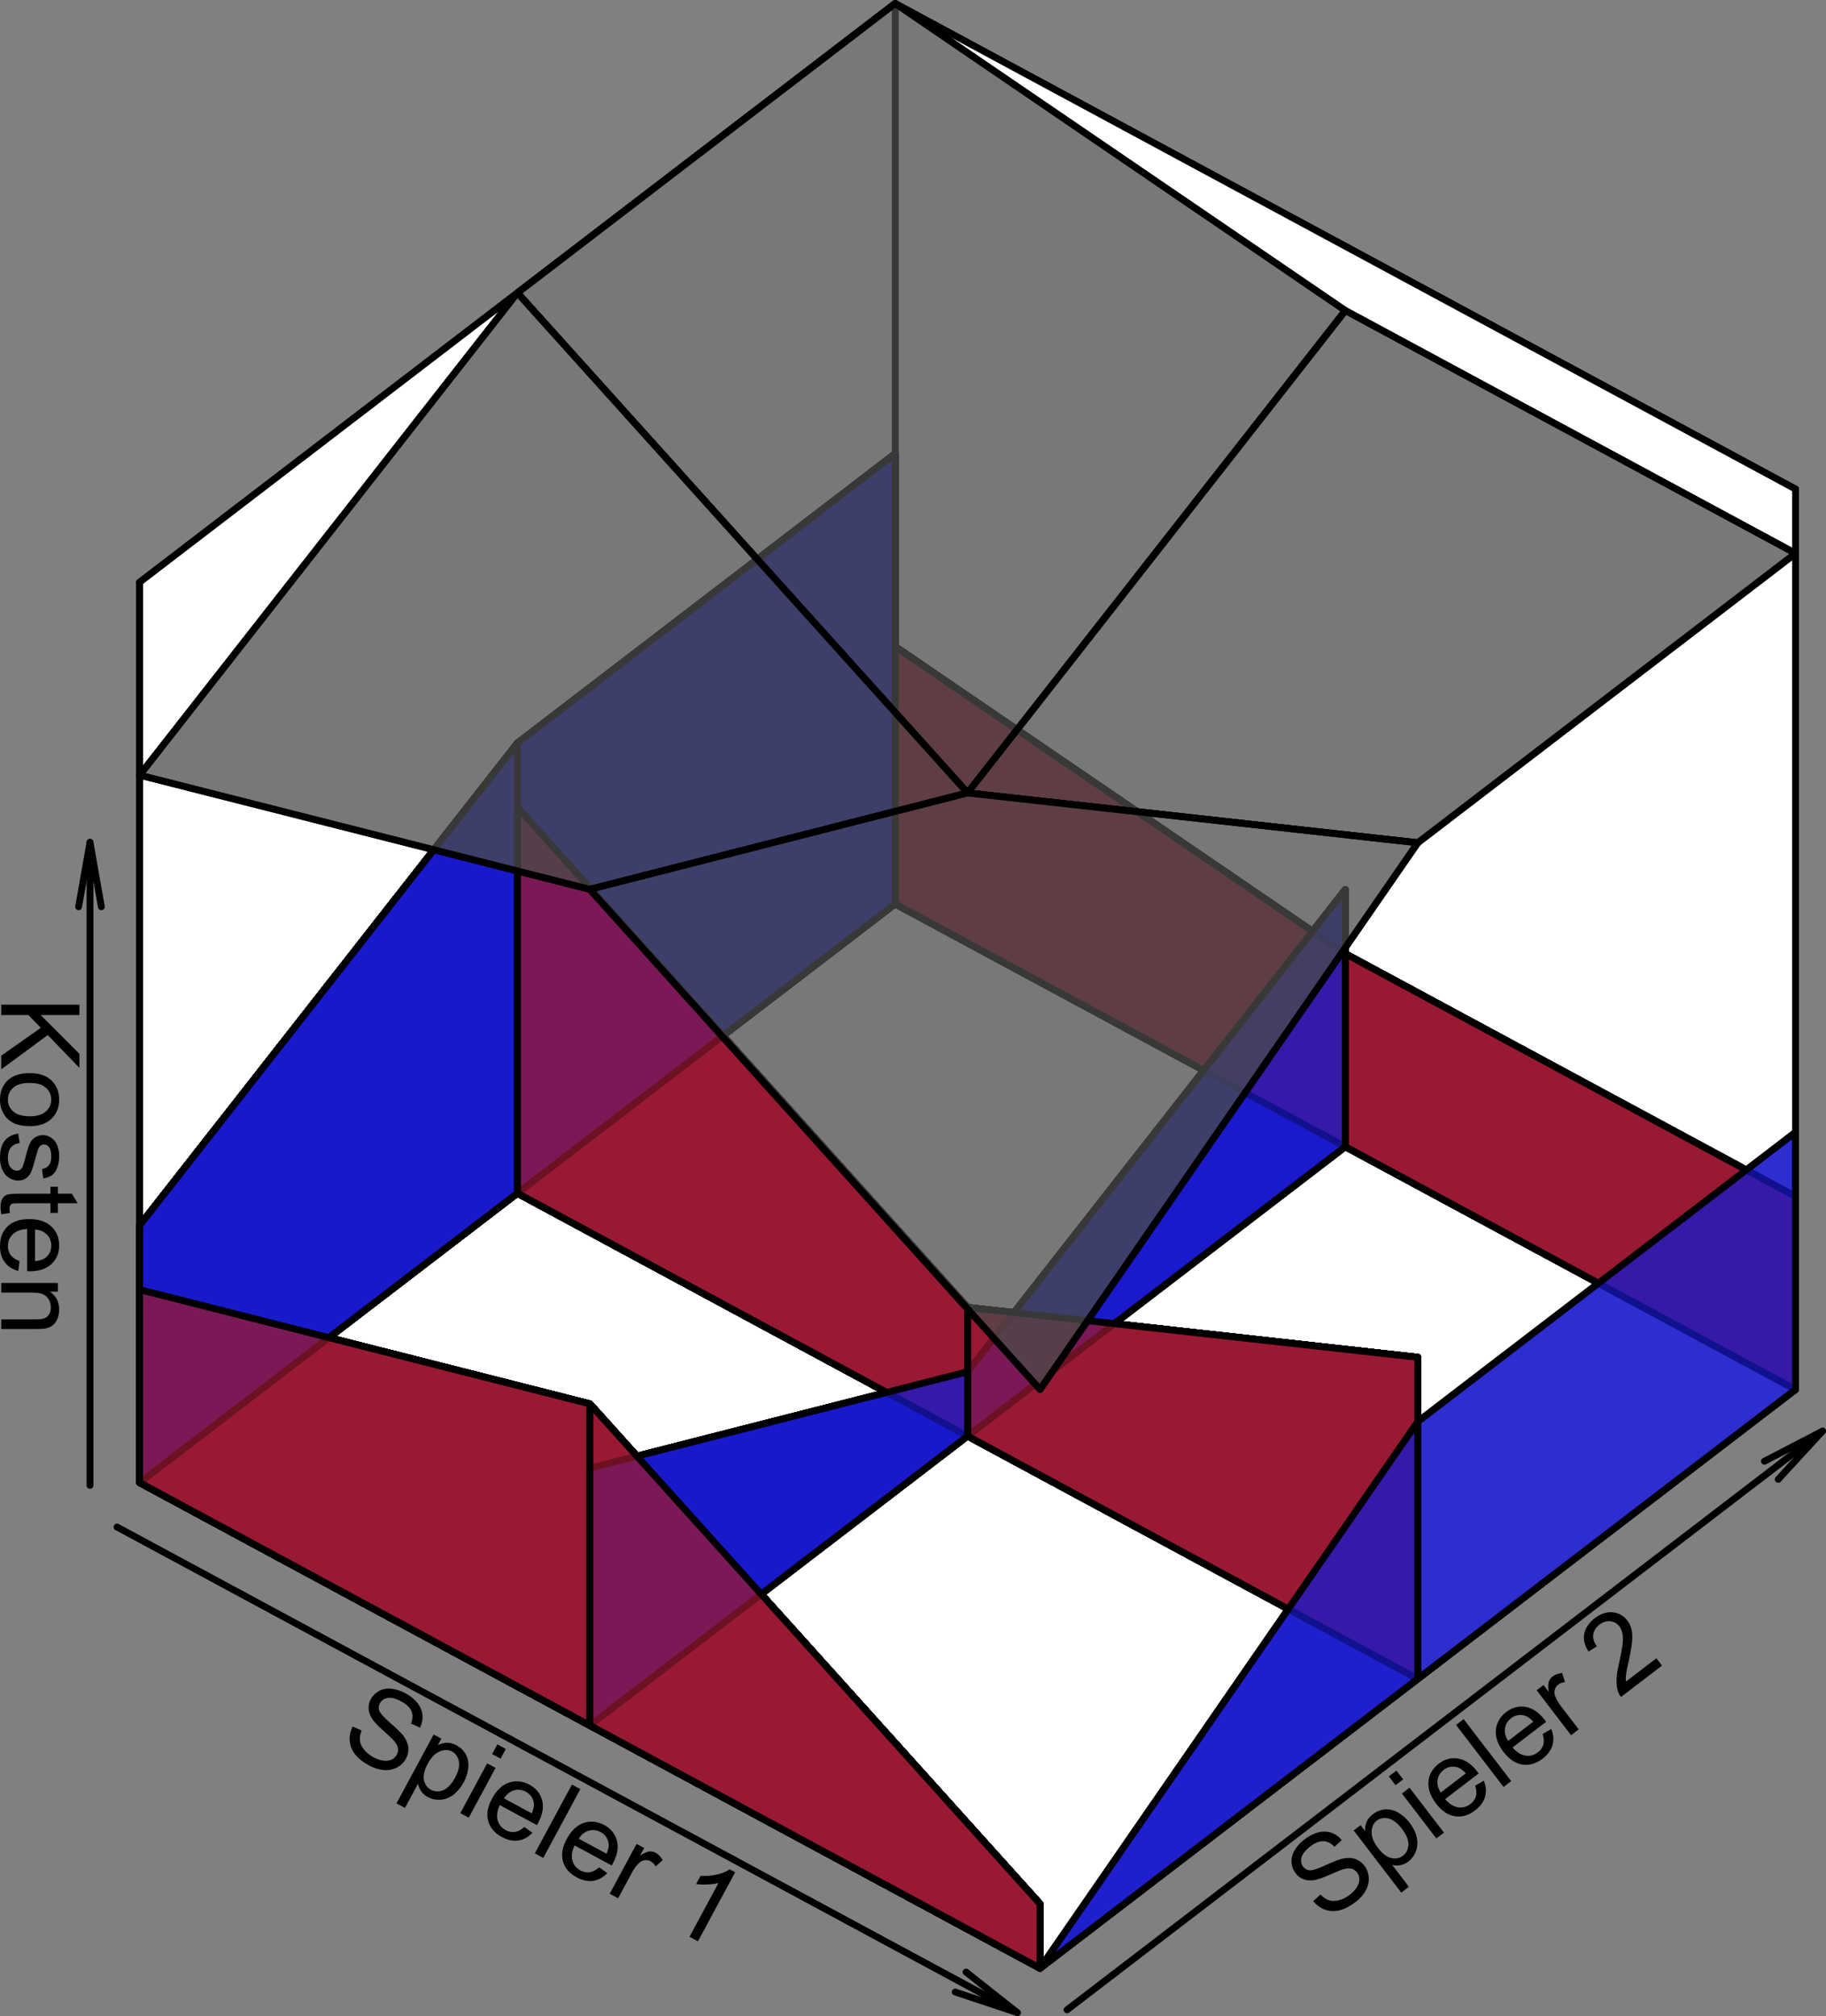 <?xml version="1.0" encoding="UTF-8" standalone="no"?>
<svg
   xmlns:dc="http://purl.org/dc/elements/1.1/"
   xmlns:cc="http://creativecommons.org/ns#"
   xmlns:rdf="http://www.w3.org/1999/02/22-rdf-syntax-ns#"
   xmlns:svg="http://www.w3.org/2000/svg"
   xmlns="http://www.w3.org/2000/svg"
   xmlns:xlink="http://www.w3.org/1999/xlink"
   xmlns:sodipodi="http://sodipodi.sourceforge.net/DTD/sodipodi-0.dtd"
   xmlns:inkscape="http://www.inkscape.org/namespaces/inkscape"
   width="200.75pt"
   height="221.637pt"
   viewBox="0 0 200.75 221.637"
   version="1.1"
   id="svg2"
   inkscape:version="0.91 r13725"
   sodipodi:docname="exaktesPotential.svg">
  <rect x="0" y="0" width="200.75" height="221.637" fill="#808080" stroke="none"/>
  <sodipodi:namedview
     pagecolor="#ffffff"
     bordercolor="#666666"
     borderopacity="1"
     objecttolerance="10"
     gridtolerance="10"
     guidetolerance="10"
     inkscape:pageopacity="0"
     inkscape:pageshadow="2"
     inkscape:window-width="683"
     inkscape:window-height="449"
     id="namedview385"
     showgrid="false"
     fit-margin-top="0"
     fit-margin-left="0"
     fit-margin-right="0"
     fit-margin-bottom="0"
     inkscape:zoom="1.0881844"
     inkscape:cx="249.71319"
     inkscape:cy="134.93929"
     inkscape:window-x="268"
     inkscape:window-y="-8"
     inkscape:window-maximized="1"
     inkscape:current-layer="svg2" />
  <defs
     id="defs4">
    <g
       id="g6">
      <symbol
         overflow="visible"
         id="glyph0-0"
         style="overflow:visible">
        <path
           style="stroke:none"
           d="m 1.785,-2.172 0.988,0.426 c -0.164,0.402 -0.227,0.77 -0.191,1.098 0.031,0.332 0.18,0.66 0.445,0.996 0.262,0.332 0.609,0.617 1.039,0.852 0.379,0.203 0.746,0.328 1.102,0.375 0.352,0.043 0.652,0.004 0.902,-0.113 0.25,-0.125 0.438,-0.301 0.566,-0.531 C 6.762,0.691 6.805,0.445 6.766,0.195 6.723,-0.055 6.574,-0.32 6.324,-0.617 6.16,-0.801 5.777,-1.168 5.176,-1.711 4.566,-2.25 4.168,-2.668 3.973,-2.969 3.711,-3.352 3.566,-3.73 3.543,-4.109 3.516,-4.48 3.598,-4.844 3.785,-5.195 3.988,-5.574 4.289,-5.871 4.688,-6.086 c 0.395,-0.215 0.844,-0.297 1.355,-0.246 0.508,0.055 1.02,0.219 1.527,0.488 0.562,0.305 1.008,0.66 1.336,1.07 0.328,0.414 0.512,0.859 0.559,1.332 0.039,0.477 -0.051,0.938 -0.27,1.391 l -1,-0.445 C 8.402,-3 8.422,-3.453 8.258,-3.859 8.086,-4.262 7.715,-4.621 7.137,-4.938 6.531,-5.262 6.027,-5.387 5.633,-5.316 5.234,-5.242 4.953,-5.051 4.789,-4.742 4.637,-4.465 4.613,-4.188 4.719,-3.91 c 0.094,0.281 0.5,0.73 1.219,1.352 0.711,0.625 1.184,1.086 1.414,1.383 0.328,0.441 0.516,0.871 0.559,1.297 C 7.949,0.543 7.859,0.957 7.645,1.367 7.426,1.766 7.105,2.082 6.684,2.316 6.258,2.543 5.777,2.641 5.242,2.609 4.703,2.57 4.164,2.41 3.629,2.125 2.941,1.754 2.422,1.344 2.07,0.895 1.711,0.445 1.512,-0.047 1.465,-0.59 1.418,-1.129 1.523,-1.656 1.785,-2.172 Z m 0,0"
           id="path9"
           inkscape:connector-curvature="0" />
      </symbol>
      <symbol
         overflow="visible"
         id="glyph0-1"
         style="overflow:visible">
        <path
           style="stroke:none"
           d="m -0.438,2.473 4.086,-7.574 0.848,0.457 -0.383,0.711 C 4.461,-4.102 4.797,-4.191 5.125,-4.195 c 0.324,-0.004 0.668,0.09 1.027,0.281 0.465,0.254 0.809,0.598 1.039,1.031 0.227,0.434 0.316,0.918 0.262,1.453 C 7.398,-0.891 7.23,-0.363 6.949,0.16 6.645,0.715 6.27,1.168 5.832,1.512 5.387,1.852 4.91,2.035 4.398,2.07 3.883,2.098 3.414,2 2.996,1.777 2.684,1.605 2.441,1.391 2.27,1.129 2.09,0.863 1.977,0.59 1.93,0.309 l -1.438,2.668 z M 2.996,-1.879 C 2.613,-1.172 2.477,-0.574 2.582,-0.082 2.684,0.406 2.938,0.758 3.348,0.98 3.754,1.199 4.203,1.215 4.688,1.027 5.168,0.832 5.605,0.375 6.004,-0.355 6.379,-1.051 6.516,-1.652 6.418,-2.156 6.316,-2.656 6.07,-3.012 5.672,-3.23 5.273,-3.441 4.82,-3.445 4.32,-3.242 3.812,-3.035 3.371,-2.582 2.996,-1.879 Z m 0,0"
           id="path12"
           inkscape:connector-curvature="0" />
      </symbol>
      <symbol
         overflow="visible"
         id="glyph0-2"
         style="overflow:visible">
        <path
           style="stroke:none"
           d="m 4.203,-6.113 0.574,-1.07 0.93,0.504 -0.574,1.066 z m -3.5,6.492 2.953,-5.477 0.926,0.5 -2.953,5.477 z m 0,0"
           id="path15"
           inkscape:connector-curvature="0" />
      </symbol>
      <symbol
         overflow="visible"
         id="glyph0-3"
         style="overflow:visible">
        <path
           style="stroke:none"
           d="M 5.398,0.633 6.293,1.27 C 5.84,1.746 5.324,2.031 4.746,2.121 4.168,2.207 3.562,2.078 2.93,1.738 2.125,1.305 1.621,0.719 1.422,-0.027 1.215,-0.773 1.355,-1.594 1.84,-2.484 2.336,-3.406 2.957,-3.992 3.707,-4.246 c 0.746,-0.25 1.5,-0.172 2.258,0.234 0.73,0.398 1.191,0.973 1.391,1.719 0.191,0.75 0.047,1.57 -0.438,2.477 C 6.887,0.234 6.84,0.316 6.781,0.43 L 2.695,-1.773 C 2.406,-1.152 2.328,-0.602 2.461,-0.117 2.594,0.367 2.887,0.73 3.348,0.98 3.684,1.16 4.023,1.227 4.359,1.18 4.695,1.129 5.039,0.949 5.398,0.633 Z M 3.16,-2.512 6.215,-0.859 C 6.422,-1.34 6.492,-1.75 6.426,-2.086 6.32,-2.602 6.031,-2.984 5.562,-3.242 5.133,-3.469 4.699,-3.52 4.258,-3.395 3.809,-3.262 3.441,-2.969 3.16,-2.512 Z m 0,0"
           id="path18"
           inkscape:connector-curvature="0" />
      </symbol>
      <symbol
         overflow="visible"
         id="glyph0-4"
         style="overflow:visible">
        <path
           style="stroke:none"
           d="m 0.676,0.363 4.078,-7.559 0.926,0.5 -4.074,7.559 z m 0,0"
           id="path21"
           inkscape:connector-curvature="0" />
      </symbol>
      <symbol
         overflow="visible"
         id="glyph0-5"
         style="overflow:visible">
        <path
           style="stroke:none"
           d="M 0.688,0.371 3.641,-5.105 4.477,-4.656 4.027,-3.824 C 4.445,-4.094 4.781,-4.242 5.031,-4.273 c 0.246,-0.023 0.477,0.02 0.695,0.133 0.312,0.172 0.578,0.441 0.793,0.812 l -0.781,0.691 C 5.578,-2.895 5.387,-3.082 5.164,-3.207 4.957,-3.312 4.742,-3.352 4.52,-3.316 c -0.23,0.035 -0.438,0.145 -0.621,0.32 -0.285,0.277 -0.531,0.609 -0.738,1 L 1.613,0.871 Z m 0,0"
           id="path24"
           inkscape:connector-curvature="0" />
      </symbol>
      <symbol
         overflow="visible"
         id="glyph0-6"
         style="overflow:visible">
        <path
           style="stroke:none"
           d=""
           id="path27"
           inkscape:connector-curvature="0" />
      </symbol>
      <symbol
         overflow="visible"
         id="glyph0-7"
         style="overflow:visible">
        <path
           style="stroke:none"
           d="m 3.934,2.121 -0.926,-0.5 3.188,-5.914 c -0.344,0.094 -0.75,0.148 -1.223,0.164 C 4.492,-4.109 4.082,-4.125 3.738,-4.176 l 0.484,-0.898 c 0.645,0.039 1.258,-0.012 1.836,-0.152 0.578,-0.137 1.035,-0.324 1.371,-0.566 l 0.598,0.324 z m 0,0"
           id="path30"
           inkscape:connector-curvature="0" />
      </symbol>
      <symbol
         overflow="visible"
         id="glyph1-0"
         style="overflow:visible">
        <path
           style="stroke:none"
           d="m -1.25,-2.52 0.793,-0.727 c 0.305,0.312 0.613,0.523 0.926,0.625 0.312,0.109 0.676,0.109 1.09,0.008 0.414,-0.102 0.812,-0.301 1.203,-0.602 C 3.102,-3.477 3.367,-3.762 3.555,-4.066 3.738,-4.371 3.828,-4.66 3.82,-4.938 3.812,-5.215 3.727,-5.461 3.566,-5.672 3.402,-5.883 3.199,-6.02 2.953,-6.09 2.703,-6.152 2.395,-6.129 2.031,-6.02 1.793,-5.949 1.305,-5.75 0.562,-5.422 c -0.742,0.332 -1.289,0.523 -1.645,0.582 -0.453,0.078 -0.855,0.055 -1.211,-0.078 -0.352,-0.125 -0.648,-0.348 -0.891,-0.664 -0.262,-0.344 -0.414,-0.742 -0.449,-1.191 -0.031,-0.445 0.082,-0.891 0.336,-1.336 0.258,-0.441 0.617,-0.836 1.074,-1.191 0.508,-0.383 1.016,-0.645 1.523,-0.781 0.512,-0.129 0.988,-0.117 1.441,0.039 0.449,0.156 0.836,0.43 1.156,0.816 L 1.086,-8.5 C 0.703,-8.895 0.301,-9.098 -0.137,-9.113 -0.57,-9.125 -1.051,-8.934 -1.578,-8.535 c -0.539,0.422 -0.859,0.828 -0.961,1.215 -0.094,0.395 -0.035,0.73 0.176,1.012 0.195,0.246 0.438,0.379 0.73,0.398 0.297,0.027 0.871,-0.156 1.73,-0.555 C 0.957,-6.855 1.57,-7.098 1.941,-7.188 2.477,-7.305 2.949,-7.297 3.355,-7.164 3.758,-7.027 4.102,-6.777 4.383,-6.41 4.656,-6.047 4.812,-5.625 4.855,-5.145 4.891,-4.664 4.785,-4.184 4.535,-3.711 4.281,-3.23 3.91,-2.809 3.426,-2.438 2.805,-1.965 2.219,-1.656 1.664,-1.52 1.109,-1.375 0.574,-1.395 0.062,-1.578 -0.449,-1.754 -0.883,-2.07 -1.25,-2.52 Z m 0,0"
           id="path33"
           inkscape:connector-curvature="0" />
      </symbol>
      <symbol
         overflow="visible"
         id="glyph1-1"
         style="overflow:visible">
        <path
           style="stroke:none"
           d="m 2.078,1.41 -5.234,-6.832 0.762,-0.582 0.492,0.641 c -0.012,-0.383 0.047,-0.727 0.176,-1.031 0.133,-0.297 0.359,-0.57 0.68,-0.82 0.426,-0.32 0.879,-0.496 1.363,-0.527 0.488,-0.027 0.965,0.09 1.434,0.359 0.465,0.27 0.879,0.641 1.246,1.109 0.383,0.508 0.641,1.031 0.773,1.574 0.125,0.547 0.102,1.062 -0.078,1.539 -0.18,0.484 -0.461,0.867 -0.844,1.156 -0.281,0.215 -0.578,0.348 -0.887,0.398 -0.316,0.055 -0.613,0.047 -0.887,-0.027 l 1.84,2.402 z m -2.562,-4.914 c 0.488,0.637 0.973,1.008 1.465,1.113 0.484,0.109 0.914,0.023 1.285,-0.262 0.371,-0.281 0.57,-0.684 0.594,-1.203 0.023,-0.516 -0.219,-1.102 -0.723,-1.766 -0.484,-0.625 -0.977,-1 -1.473,-1.117 -0.5,-0.113 -0.926,-0.031 -1.285,0.242 -0.355,0.273 -0.543,0.68 -0.562,1.223 -0.02,0.547 0.215,1.137 0.699,1.77 z m 0,0"
           id="path36"
           inkscape:connector-curvature="0" />
      </symbol>
      <symbol
         overflow="visible"
         id="glyph1-2"
         style="overflow:visible">
        <path
           style="stroke:none"
           d="m -3.852,-6.34 -0.738,-0.965 0.836,-0.641 0.738,0.965 z M 0.633,-0.484 -3.152,-5.426 -2.312,-6.066 1.469,-1.125 Z m 0,0"
           id="path39"
           inkscape:connector-curvature="0" />
      </symbol>
      <symbol
         overflow="visible"
         id="glyph1-3"
         style="overflow:visible">
        <path
           style="stroke:none"
           d="M 2.789,-4.664 3.738,-5.219 c 0.25,0.613 0.297,1.199 0.141,1.758 -0.156,0.566 -0.52,1.066 -1.09,1.504 -0.727,0.555 -1.473,0.773 -2.234,0.648 -0.762,-0.117 -1.449,-0.582 -2.066,-1.387 -0.633,-0.828 -0.91,-1.637 -0.84,-2.426 0.078,-0.785 0.457,-1.438 1.137,-1.965 0.664,-0.5 1.371,-0.688 2.137,-0.562 0.758,0.133 1.453,0.602 2.082,1.414 0.035,0.051 0.09,0.129 0.164,0.227 L -0.516,-3.188 c 0.445,0.523 0.918,0.824 1.418,0.898 0.496,0.078 0.949,-0.043 1.363,-0.363 0.305,-0.23 0.504,-0.512 0.602,-0.84 0.09,-0.328 0.066,-0.719 -0.078,-1.172 z m -3.785,0.754 2.758,-2.113 C 1.406,-6.406 1.062,-6.637 0.73,-6.715 0.219,-6.832 -0.246,-6.727 -0.676,-6.406 c -0.383,0.297 -0.609,0.672 -0.676,1.129 -0.062,0.461 0.055,0.918 0.355,1.367 z m 0,0"
           id="path42"
           inkscape:connector-curvature="0" />
      </symbol>
      <symbol
         overflow="visible"
         id="glyph1-4"
         style="overflow:visible">
        <path
           style="stroke:none"
           d="m 0.609,-0.465 -5.223,-6.82 0.836,-0.641 5.223,6.816 z m 0,0"
           id="path45"
           inkscape:connector-curvature="0" />
      </symbol>
      <symbol
         overflow="visible"
         id="glyph1-5"
         style="overflow:visible">
        <path
           style="stroke:none"
           d="m 0.617,-0.473 -3.781,-4.941 0.754,-0.578 0.57,0.75 c -0.074,-0.496 -0.07,-0.863 0.004,-1.102 0.078,-0.234 0.215,-0.426 0.41,-0.578 0.285,-0.211 0.641,-0.344 1.066,-0.391 l 0.305,1 c -0.293,0.039 -0.547,0.133 -0.754,0.289 -0.18,0.141 -0.301,0.324 -0.363,0.543 -0.062,0.227 -0.047,0.457 0.039,0.695 0.141,0.371 0.344,0.73 0.609,1.082 l 1.98,2.586 z m 0,0"
           id="path48"
           inkscape:connector-curvature="0" />
      </symbol>
      <symbol
         overflow="visible"
         id="glyph1-6"
         style="overflow:visible">
        <path
           style="stroke:none"
           d=""
           id="path51"
           inkscape:connector-curvature="0" />
      </symbol>
      <symbol
         overflow="visible"
         id="glyph1-7"
         style="overflow:visible">
        <path
           style="stroke:none"
           d="m 4.18,-4.477 0.617,0.805 -4.508,3.449 C 0.125,-0.418 0.012,-0.637 -0.059,-0.879 -0.176,-1.27 -0.223,-1.711 -0.199,-2.207 -0.176,-2.695 -0.078,-3.32 0.102,-4.078 0.375,-5.25 0.508,-6.113 0.496,-6.672 0.484,-7.223 0.359,-7.66 0.117,-7.98 -0.137,-8.309 -0.469,-8.496 -0.883,-8.547 c -0.41,-0.043 -0.805,0.078 -1.188,0.367 -0.398,0.312 -0.629,0.684 -0.691,1.105 -0.055,0.43 0.078,0.855 0.402,1.285 l -0.93,0.574 c -0.43,-0.688 -0.582,-1.344 -0.457,-1.977 0.133,-0.629 0.52,-1.195 1.16,-1.695 0.66,-0.496 1.316,-0.711 1.973,-0.645 0.66,0.074 1.191,0.379 1.605,0.91 0.203,0.277 0.352,0.586 0.445,0.934 0.086,0.352 0.113,0.773 0.082,1.258 -0.039,0.492 -0.16,1.223 -0.367,2.191 -0.184,0.809 -0.289,1.34 -0.312,1.598 -0.031,0.262 -0.031,0.504 -0.004,0.723 z m 0,0"
           id="path54"
           inkscape:connector-curvature="0" />
      </symbol>
      <symbol
         overflow="visible"
         id="glyph2-0"
         style="overflow:visible">
        <path
           style="stroke:none"
           d="m 0,0.879 8.59,0 0,1.137 -4.258,0 4.258,4.266 0,1.539 L 5.109,4.219 0,7.98 0,6.48 4.348,3.422 2.977,2.016 0,2.016 Z m 0,0"
           id="path57"
           inkscape:connector-curvature="0" />
      </symbol>
      <symbol
         overflow="visible"
         id="glyph2-1"
         style="overflow:visible">
        <path
           style="stroke:none"
           d="m 3.113,0.398 c 1.148,0 2.004,0.32 2.559,0.961 0.461,0.531 0.691,1.184 0.691,1.957 0,0.852 -0.281,1.547 -0.84,2.094 C 4.961,5.949 4.188,6.223 3.199,6.227 2.398,6.223 1.766,6.102 1.309,5.867 0.848,5.625 0.492,5.277 0.238,4.82 -0.016,4.359 -0.141,3.859 -0.141,3.316 c 0,-0.871 0.277,-1.578 0.836,-2.113 C 1.254,0.664 2.059,0.398 3.113,0.398 Z m 0,1.082 C 2.312,1.477 1.715,1.648 1.32,2 0.922,2.344 0.727,2.785 0.727,3.316 c 0,0.523 0.199,0.957 0.598,1.305 0.398,0.348 1.004,0.523 1.824,0.523 0.766,0 1.348,-0.176 1.746,-0.527 C 5.289,4.266 5.488,3.832 5.492,3.316 5.488,2.785 5.293,2.344 4.898,2 4.504,1.648 3.906,1.477 3.113,1.48 Z m 0,0"
           id="path60"
           inkscape:connector-curvature="0" />
      </symbol>
      <symbol
         overflow="visible"
         id="glyph2-2"
         style="overflow:visible">
        <path
           style="stroke:none"
           d="M 1.859,0.367 2.023,1.41 C 1.602,1.469 1.281,1.633 1.059,1.898 c -0.223,0.266 -0.332,0.641 -0.332,1.125 0,0.484 0.098,0.844 0.297,1.078 0.195,0.234 0.426,0.352 0.695,0.352 0.234,0 0.422,-0.105 0.562,-0.312 C 2.371,3.996 2.492,3.637 2.637,3.062 2.832,2.285 3,1.75 3.145,1.453 3.285,1.156 3.48,0.93 3.734,0.773 c 0.25,-0.156 0.531,-0.234 0.836,-0.23 0.277,-0.004 0.531,0.059 0.77,0.191 0.234,0.125 0.434,0.301 0.59,0.52 0.121,0.164 0.223,0.387 0.309,0.668 0.082,0.281 0.125,0.586 0.125,0.914 0,0.484 -0.07,0.91 -0.211,1.285 C 6.012,4.488 5.82,4.762 5.582,4.938 5.34,5.113 5.02,5.234 4.617,5.301 L 4.477,4.27 c 0.32,-0.051 0.57,-0.188 0.75,-0.406 C 5.406,3.637 5.496,3.32 5.496,2.91 5.496,2.422 5.414,2.074 5.254,1.871 5.094,1.66 4.906,1.559 4.695,1.562 4.555,1.559 4.434,1.602 4.324,1.691 4.211,1.773 4.117,1.91 4.043,2.098 4.004,2.199 3.914,2.508 3.773,3.027 3.574,3.773 3.41,4.293 3.285,4.59 3.156,4.879 2.973,5.109 2.73,5.281 2.488,5.445 2.188,5.531 1.828,5.535 1.477,5.531 1.145,5.43 0.836,5.227 0.523,5.023 0.281,4.727 0.113,4.34 -0.059,3.953 -0.141,3.516 -0.141,3.031 c 0,-0.812 0.168,-1.43 0.504,-1.852 C 0.699,0.75 1.195,0.48 1.859,0.367 Z m 0,0"
           id="path63"
           inkscape:connector-curvature="0" />
      </symbol>
      <symbol
         overflow="visible"
         id="glyph2-3"
         style="overflow:visible">
        <path
           style="stroke:none"
           d="M 0.945,3.094 0.012,3.246 c -0.063,-0.297 -0.094,-0.562 -0.094,-0.797 0,-0.383 0.059,-0.68 0.18,-0.891 C 0.219,1.348 0.379,1.199 0.578,1.113 0.773,1.027 1.188,0.984 1.824,0.984 l 3.578,0 0,-0.773 0.82,0 0,0.773 1.543,0 0.633,1.047 -2.176,0 0,1.062 -0.82,0 0,-1.062 -3.637,0 C 1.461,2.027 1.27,2.047 1.184,2.086 1.098,2.125 1.027,2.184 0.977,2.27 0.926,2.348 0.902,2.469 0.902,2.629 c 0,0.113 0.012,0.27 0.043,0.465 z m 0,0"
           id="path66"
           inkscape:connector-curvature="0" />
      </symbol>
      <symbol
         overflow="visible"
         id="glyph2-4"
         style="overflow:visible">
        <path
           style="stroke:none"
           d="M 2.004,5.051 1.871,6.141 C 1.23,5.969 0.738,5.648 0.387,5.184 0.035,4.719 -0.141,4.125 -0.141,3.406 c 0,-0.914 0.277,-1.637 0.84,-2.168 C 1.258,0.699 2.047,0.434 3.059,0.438 4.105,0.434 4.918,0.703 5.496,1.246 6.074,1.781 6.363,2.48 6.363,3.344 c 0,0.832 -0.285,1.512 -0.852,2.039 C 4.945,5.91 4.148,6.176 3.125,6.176 c -0.066,0 -0.16,-0.004 -0.281,-0.008 l 0,-4.641 C 2.156,1.562 1.633,1.754 1.27,2.105 0.906,2.449 0.727,2.887 0.727,3.41 c 0,0.383 0.102,0.711 0.305,0.988 0.203,0.27 0.527,0.488 0.973,0.652 z m 1.707,-3.465 0,3.477 C 4.23,5.016 4.625,4.883 4.887,4.664 5.293,4.328 5.496,3.891 5.496,3.355 5.496,2.867 5.332,2.461 5.008,2.133 4.684,1.805 4.25,1.621 3.711,1.586 Z m 0,0"
           id="path69"
           inkscape:connector-curvature="0" />
      </symbol>
      <symbol
         overflow="visible"
         id="glyph2-5"
         style="overflow:visible">
        <path
           style="stroke:none"
           d="m 0,0.789 6.223,0 0,0.949 -0.883,0 c 0.68,0.457 1.023,1.117 1.023,1.98 0,0.371 -0.07,0.715 -0.203,1.035 -0.137,0.312 -0.312,0.551 -0.527,0.707 C 5.41,5.617 5.152,5.727 4.852,5.789 4.656,5.828 4.312,5.848 3.828,5.848 l -3.828,0 0,-1.055 3.785,0 c 0.43,0 0.75,-0.043 0.965,-0.125 0.211,-0.082 0.379,-0.227 0.508,-0.438 0.125,-0.211 0.191,-0.457 0.191,-0.734 0,-0.449 -0.145,-0.836 -0.43,-1.164 C 4.734,2.004 4.195,1.84 3.398,1.844 L 0,1.844 Z m 0,0"
           id="path72"
           inkscape:connector-curvature="0" />
      </symbol>
    </g>
    <clipPath
       id="clip1">
      <path
         d="m 58.969,50.68 329.828,0 0,234.281 -329.828,0 z m 0,0"
         id="path75"
         inkscape:connector-curvature="0" />
    </clipPath>
    <clipPath
       id="clip2">
      <path
         d="m 58.969,50.68 329.828,0 0,234.281 -329.828,0 z m 0,0"
         id="path78"
         inkscape:connector-curvature="0" />
    </clipPath>
  </defs>
  <g
     style="clip-rule:nonzero"
     id="g83"
     clip-path="url(#clip1)"
     transform="translate(-117.004,-58.94)">
    <path
       inkscape:connector-curvature="0"
       id="path85"
       d="m 215.418,158.305 98.988,53.387"
       style="fill:none;stroke:#000000;stroke-width:0.75;stroke-linecap:round;stroke-linejoin:round;stroke-miterlimit:10;stroke-opacity:1" />
    <path
       inkscape:connector-curvature="0"
       id="path87"
       d="m 314.406,211.691 0,-98.984"
       style="fill:none;stroke:#000000;stroke-width:0.75;stroke-linecap:round;stroke-linejoin:round;stroke-miterlimit:10;stroke-opacity:1" />
    <path
       inkscape:connector-curvature="0"
       id="path89"
       d="M 314.406,112.707 215.418,59.32"
       style="fill:none;stroke:#000000;stroke-width:0.75;stroke-linecap:round;stroke-linejoin:round;stroke-miterlimit:10;stroke-opacity:1" />
    <path
       inkscape:connector-curvature="0"
       id="path91"
       d="m 215.418,59.32 0,98.984"
       style="fill:none;stroke:#000000;stroke-width:0.75;stroke-linecap:round;stroke-linejoin:round;stroke-miterlimit:10;stroke-opacity:1" />
    <path
       inkscape:connector-curvature="0"
       id="path93"
       d="m 132.359,221.93 83.059,-63.625"
       style="fill:none;stroke:#000000;stroke-width:0.75;stroke-linecap:round;stroke-linejoin:round;stroke-miterlimit:10;stroke-opacity:1" />
    <path
       inkscape:connector-curvature="0"
       id="path95"
       d="m 215.418,59.32 -83.059,63.625"
       style="fill:none;stroke:#000000;stroke-width:0.75;stroke-linecap:round;stroke-linejoin:round;stroke-miterlimit:10;stroke-opacity:1" />
    <path
       inkscape:connector-curvature="0"
       id="path97"
       d="m 132.359,122.945 0,98.984"
       style="fill:none;stroke:#000000;stroke-width:0.75;stroke-linecap:round;stroke-linejoin:round;stroke-miterlimit:10;stroke-opacity:1" />
    <path
       inkscape:connector-curvature="0"
       id="path99"
       d="m 132.359,221.93 98.988,53.391"
       style="fill:none;stroke:#000000;stroke-width:0.75;stroke-linecap:round;stroke-linejoin:round;stroke-miterlimit:10;stroke-opacity:1" />
    <path
       inkscape:connector-curvature="0"
       id="path101"
       d="m 231.348,275.32 83.059,-63.629"
       style="fill:none;stroke:#000000;stroke-width:0.75;stroke-linecap:round;stroke-linejoin:round;stroke-miterlimit:10;stroke-opacity:1" />
  </g>
  <g
     id="g103"
     style="fill:#000000;fill-opacity:1"
     transform="translate(-117.004,-58.94)">
    <use
       height="100%"
       width="100%"
       id="use105"
       y="250.922"
       x="153.988"
       xlink:href="#glyph0-0" />
    <use
       height="100%"
       width="100%"
       id="use107"
       y="254.721"
       x="161.033"
       xlink:href="#glyph0-1" />
    <use
       height="100%"
       width="100%"
       id="use109"
       y="257.89"
       x="166.907"
       xlink:href="#glyph0-2" />
    <use
       height="100%"
       width="100%"
       id="use111"
       y="259.155"
       x="169.253"
       xlink:href="#glyph0-3" />
    <use
       height="100%"
       width="100%"
       id="use113"
       y="262.323"
       x="175.127"
       xlink:href="#glyph0-4" />
    <use
       height="100%"
       width="100%"
       id="use115"
       y="263.589"
       x="177.474"
       xlink:href="#glyph0-3" />
    <use
       height="100%"
       width="100%"
       id="use117"
       y="266.757"
       x="183.347"
       xlink:href="#glyph0-5" />
    <use
       height="100%"
       width="100%"
       id="use119"
       y="268.654"
       x="186.865"
       xlink:href="#glyph0-6" />
    <use
       height="100%"
       width="100%"
       id="use121"
       y="270.237"
       x="189.799"
       xlink:href="#glyph0-7" />
  </g>
  <path
     inkscape:connector-curvature="0"
     id="path123"
     d="m 12.863,167.869 98.988,53.391"
     style="fill:none;stroke:#000000;stroke-width:0.75;stroke-linecap:round;stroke-linejoin:round;stroke-miterlimit:10;stroke-opacity:1" />
  <path
     inkscape:connector-curvature="0"
     id="path125"
     d="m 105.016,218.994 6.836,2.266 -5.648,-4.465"
     style="fill:none;stroke:#000000;stroke-width:0.75;stroke-linecap:round;stroke-linejoin:round;stroke-miterlimit:10;stroke-opacity:1" />
  <g
     id="g127"
     style="fill:#000000;fill-opacity:1"
     transform="translate(-117.004,-58.94)">
    <use
       height="100%"
       width="100%"
       id="use129"
       y="270.461"
       x="262.629"
       xlink:href="#glyph1-0" />
    <use
       height="100%"
       width="100%"
       id="use131"
       y="265.594"
       x="268.983"
       xlink:href="#glyph1-1" />
    <use
       height="100%"
       width="100%"
       id="use133"
       y="261.535"
       x="274.281"
       xlink:href="#glyph1-2" />
    <use
       height="100%"
       width="100%"
       id="use135"
       y="259.914"
       x="276.397"
       xlink:href="#glyph1-3" />
    <use
       height="100%"
       width="100%"
       id="use137"
       y="255.855"
       x="281.695"
       xlink:href="#glyph1-4" />
    <use
       height="100%"
       width="100%"
       id="use139"
       y="254.234"
       x="283.811"
       xlink:href="#glyph1-3" />
    <use
       height="100%"
       width="100%"
       id="use141"
       y="250.175"
       x="289.109"
       xlink:href="#glyph1-5" />
    <use
       height="100%"
       width="100%"
       id="use143"
       y="247.745"
       x="292.282"
       xlink:href="#glyph1-6" />
    <use
       height="100%"
       width="100%"
       id="use145"
       y="245.718"
       x="294.928"
       xlink:href="#glyph1-7" />
  </g>
  <path
     inkscape:connector-curvature="0"
     id="path147"
     d="m 117.312,220.951 83.059,-63.625"
     style="fill:none;stroke:#000000;stroke-width:0.75;stroke-linecap:round;stroke-linejoin:round;stroke-miterlimit:10;stroke-opacity:1" />
  <path
     inkscape:connector-curvature="0"
     id="path149"
     d="m 195.5,162.63 4.871,-5.305 -6.391,3.32"
     style="fill:none;stroke:#000000;stroke-width:0.75;stroke-linecap:round;stroke-linejoin:round;stroke-miterlimit:10;stroke-opacity:1" />
  <g
     id="g151"
     style="fill:#000000;fill-opacity:1"
     transform="translate(-117.004,-58.94)">
    <use
       height="100%"
       width="100%"
       id="use153"
       y="168.512"
       x="117.145"
       xlink:href="#glyph2-0" />
    <use
       height="100%"
       width="100%"
       id="use155"
       y="176.516"
       x="117.145"
       xlink:href="#glyph2-1" />
    <use
       height="100%"
       width="100%"
       id="use157"
       y="183.189"
       x="117.145"
       xlink:href="#glyph2-2" />
    <use
       height="100%"
       width="100%"
       id="use159"
       y="189.189"
       x="117.145"
       xlink:href="#glyph2-3" />
    <use
       height="100%"
       width="100%"
       id="use161"
       y="192.523"
       x="117.145"
       xlink:href="#glyph2-4" />
    <use
       height="100%"
       width="100%"
       id="use163"
       y="199.197"
       x="117.145"
       xlink:href="#glyph2-5" />
  </g>
  <path
     inkscape:connector-curvature="0"
     id="path165"
     d="m 9.894,163.298 0,-70.703"
     style="fill:none;stroke:#000000;stroke-width:0.75;stroke-linecap:round;stroke-linejoin:round;stroke-miterlimit:10;stroke-opacity:1" />
  <path
     inkscape:connector-curvature="0"
     id="path167"
     d="m 11.144,99.685 -1.25,-7.09 -1.25,7.09"
     style="fill:none;stroke:#000000;stroke-width:0.75;stroke-linecap:round;stroke-linejoin:round;stroke-miterlimit:10;stroke-opacity:1" />
  <g
     style="clip-rule:nonzero"
     id="g169"
     clip-path="url(#clip2)"
     transform="translate(-117.004,-58.94)">
    <path
       inkscape:connector-curvature="0"
       id="path171"
       d="m 132.359,122.945 98.988,53.391"
       style="fill:none;stroke:#000000;stroke-width:0.75;stroke-linecap:round;stroke-linejoin:round;stroke-miterlimit:10;stroke-dasharray:0.75, 2.25;stroke-opacity:1" />
    <path
       inkscape:connector-curvature="0"
       id="path173"
       d="m 231.348,176.336 0,98.984"
       style="fill:none;stroke:#000000;stroke-width:0.75;stroke-linecap:round;stroke-linejoin:round;stroke-miterlimit:10;stroke-dasharray:0.75, 2.25;stroke-opacity:1" />
    <path
       inkscape:connector-curvature="0"
       id="path175"
       d="m 231.348,176.336 83.059,-63.629"
       style="fill:none;stroke:#000000;stroke-width:0.75;stroke-linecap:round;stroke-linejoin:round;stroke-miterlimit:10;stroke-dasharray:0.75, 2.25;stroke-opacity:1" />
    <path
       inkscape:connector-curvature="0"
       id="path177"
       d="m 215.418,158.305 98.988,53.387 0,-98.984 -98.988,-53.387 z m 0,0"
       style="fill:#ffffff;fill-opacity:1;fill-rule:nonzero;stroke:none" />
    <path
       inkscape:connector-curvature="0"
       id="path179"
       d="m 215.418,158.305 98.988,53.387 0,-98.984 -98.988,-53.387 0,98.984"
       style="fill:none;stroke:#000000;stroke-width:0.75;stroke-linecap:round;stroke-linejoin:round;stroke-miterlimit:10;stroke-opacity:1" />
    <path
       inkscape:connector-curvature="0"
       id="path181"
       d="m 132.359,221.93 83.059,-63.625 0,-98.984 -83.059,63.625 z m 0,0"
       style="fill:#ffffff;fill-opacity:1;fill-rule:nonzero;stroke:none" />
    <path
       inkscape:connector-curvature="0"
       id="path183"
       d="m 132.359,221.93 83.059,-63.625 0,-98.984 -83.059,63.625 0,98.984"
       style="fill:none;stroke:#000000;stroke-width:0.75;stroke-linecap:round;stroke-linejoin:round;stroke-miterlimit:10;stroke-opacity:1" />
    <path
       inkscape:connector-curvature="0"
       id="path185"
       d="m 132.359,221.93 98.988,53.391 83.059,-63.629 -98.988,-53.387 z m 0,0"
       style="fill:#ffffff;fill-opacity:1;fill-rule:nonzero;stroke:none" />
    <path
       inkscape:connector-curvature="0"
       id="path187"
       d="m 132.359,221.93 98.988,53.391 83.059,-63.629 -98.988,-53.387 -83.059,63.625"
       style="fill:none;stroke:#000000;stroke-width:0.75;stroke-linecap:round;stroke-linejoin:round;stroke-miterlimit:10;stroke-opacity:1" />
    <path
       inkscape:connector-curvature="0"
       id="path189"
       d="m 132.359,200.719 49.492,12.555 0,35.352 -49.492,-26.695 z m 0,0"
       style="fill:#991933;fill-opacity:0.698;fill-rule:nonzero;stroke:#000000;stroke-width:0.75;stroke-linecap:round;stroke-linejoin:round;stroke-miterlimit:10;stroke-opacity:1" />
    <path
       inkscape:connector-curvature="0"
       id="path191"
       d="m 132.359,200.719 49.492,12.555 0,35.352 -49.492,-26.695 z m 0,0"
       style="fill:#991933;fill-opacity:0.698;fill-rule:nonzero;stroke:#000000;stroke-width:0.75;stroke-linecap:round;stroke-linejoin:round;stroke-miterlimit:10;stroke-opacity:1" />
    <path
       inkscape:connector-curvature="0"
       id="path193"
       d="m 181.852,213.273 49.496,54.977 0,7.07 -49.496,-26.695 z m 0,0"
       style="fill:#991933;fill-opacity:0.698;fill-rule:nonzero;stroke:#000000;stroke-width:0.75;stroke-linecap:round;stroke-linejoin:round;stroke-miterlimit:10;stroke-opacity:1" />
    <path
       inkscape:connector-curvature="0"
       id="path195"
       d="m 173.891,147.695 49.492,54.977 0,14.141 -49.492,-26.695 z m 0,0"
       style="fill:#991933;fill-opacity:0.698;fill-rule:nonzero;stroke:#000000;stroke-width:0.75;stroke-linecap:round;stroke-linejoin:round;stroke-miterlimit:10;stroke-opacity:1" />
    <path
       inkscape:connector-curvature="0"
       id="path197"
       d="m 132.359,200.719 49.492,12.555 0,35.352 -49.492,-26.695 z m 0,0"
       style="fill:#991933;fill-opacity:0.698;fill-rule:nonzero;stroke:#000000;stroke-width:0.75;stroke-linecap:round;stroke-linejoin:round;stroke-miterlimit:10;stroke-opacity:1" />
    <path
       inkscape:connector-curvature="0"
       id="path199"
       d="m 181.852,213.273 49.496,54.977 0,7.07 -49.496,-26.695 z m 0,0"
       style="fill:#991933;fill-opacity:0.698;fill-rule:nonzero;stroke:#000000;stroke-width:0.75;stroke-linecap:round;stroke-linejoin:round;stroke-miterlimit:10;stroke-opacity:1" />
    <path
       inkscape:connector-curvature="0"
       id="path201"
       d="m 173.891,147.695 49.492,54.977 0,14.141 -49.492,-26.695 z m 0,0"
       style="fill:#991933;fill-opacity:0.698;fill-rule:nonzero;stroke:#000000;stroke-width:0.75;stroke-linecap:round;stroke-linejoin:round;stroke-miterlimit:10;stroke-opacity:1" />
    <path
       inkscape:connector-curvature="0"
       id="path203"
       d="m 223.383,202.672 49.492,5.484 0,35.352 -49.492,-26.695 z m 0,0"
       style="fill:#991933;fill-opacity:0.698;fill-rule:nonzero;stroke:#000000;stroke-width:0.75;stroke-linecap:round;stroke-linejoin:round;stroke-miterlimit:10;stroke-opacity:1" />
    <path
       inkscape:connector-curvature="0"
       id="path205"
       d="m 132.359,200.719 49.492,12.555 0,35.352 -49.492,-26.695 z m 0,0"
       style="fill:#991933;fill-opacity:0.698;fill-rule:nonzero;stroke:#000000;stroke-width:0.75;stroke-linecap:round;stroke-linejoin:round;stroke-miterlimit:10;stroke-opacity:1" />
    <path
       inkscape:connector-curvature="0"
       id="path207"
       d="m 181.852,213.273 49.496,54.977 0,7.07 -49.496,-26.695 z m 0,0"
       style="fill:#991933;fill-opacity:0.698;fill-rule:nonzero;stroke:#000000;stroke-width:0.75;stroke-linecap:round;stroke-linejoin:round;stroke-miterlimit:10;stroke-opacity:1" />
    <path
       inkscape:connector-curvature="0"
       id="path209"
       d="m 215.418,130.023 49.492,33.766 0,21.211 -49.492,-26.695 z m 0,0"
       style="fill:#991933;fill-opacity:0.698;fill-rule:nonzero;stroke:#000000;stroke-width:0.75;stroke-linecap:round;stroke-linejoin:round;stroke-miterlimit:10;stroke-opacity:1" />
    <path
       inkscape:connector-curvature="0"
       id="path211"
       d="m 173.891,147.695 49.492,54.977 0,14.141 -49.492,-26.695 z m 0,0"
       style="fill:#991933;fill-opacity:0.698;fill-rule:nonzero;stroke:#000000;stroke-width:0.75;stroke-linecap:round;stroke-linejoin:round;stroke-miterlimit:10;stroke-opacity:1" />
    <path
       inkscape:connector-curvature="0"
       id="path213"
       d="m 223.383,202.672 49.492,5.484 0,35.352 -49.492,-26.695 z m 0,0"
       style="fill:#991933;fill-opacity:0.698;fill-rule:nonzero;stroke:#000000;stroke-width:0.75;stroke-linecap:round;stroke-linejoin:round;stroke-miterlimit:10;stroke-opacity:1" />
    <path
       inkscape:connector-curvature="0"
       id="path215"
       d="m 132.359,200.719 49.492,12.555 0,35.352 -49.492,-26.695 z m 0,0"
       style="fill:#991933;fill-opacity:0.698;fill-rule:nonzero;stroke:#000000;stroke-width:0.75;stroke-linecap:round;stroke-linejoin:round;stroke-miterlimit:10;stroke-opacity:1" />
    <path
       inkscape:connector-curvature="0"
       id="path217"
       d="m 181.852,213.273 49.496,54.977 0,7.07 -49.496,-26.695 z m 0,0"
       style="fill:#991933;fill-opacity:0.698;fill-rule:nonzero;stroke:#000000;stroke-width:0.75;stroke-linecap:round;stroke-linejoin:round;stroke-miterlimit:10;stroke-opacity:1" />
    <path
       inkscape:connector-curvature="0"
       id="path219"
       d="m 215.418,130.023 49.492,33.766 0,21.211 -49.492,-26.695 z m 0,0"
       style="fill:#991933;fill-opacity:0.698;fill-rule:nonzero;stroke:#000000;stroke-width:0.75;stroke-linecap:round;stroke-linejoin:round;stroke-miterlimit:10;stroke-opacity:1" />
    <path
       inkscape:connector-curvature="0"
       id="path221"
       d="m 264.91,163.789 49.496,26.691 0,21.211 L 264.91,185 Z m 0,0"
       style="fill:#991933;fill-opacity:0.698;fill-rule:nonzero;stroke:#000000;stroke-width:0.75;stroke-linecap:round;stroke-linejoin:round;stroke-miterlimit:10;stroke-opacity:1" />
    <path
       inkscape:connector-curvature="0"
       id="path223"
       d="m 173.891,147.695 49.492,54.977 0,14.141 -49.492,-26.695 z m 0,0"
       style="fill:#991933;fill-opacity:0.698;fill-rule:nonzero;stroke:#000000;stroke-width:0.75;stroke-linecap:round;stroke-linejoin:round;stroke-miterlimit:10;stroke-opacity:1" />
    <path
       inkscape:connector-curvature="0"
       id="path225"
       d="m 223.383,202.672 49.492,5.484 0,35.352 -49.492,-26.695 z m 0,0"
       style="fill:#991933;fill-opacity:0.698;fill-rule:nonzero;stroke:#000000;stroke-width:0.75;stroke-linecap:round;stroke-linejoin:round;stroke-miterlimit:10;stroke-opacity:1" />
    <path
       inkscape:connector-curvature="0"
       id="path227"
       d="m 132.359,200.719 49.492,12.555 0,35.352 -49.492,-26.695 z m 0,0"
       style="fill:#991933;fill-opacity:0.698;fill-rule:nonzero;stroke:#000000;stroke-width:0.75;stroke-linecap:round;stroke-linejoin:round;stroke-miterlimit:10;stroke-opacity:1" />
    <path
       inkscape:connector-curvature="0"
       id="path229"
       d="m 181.852,213.273 49.496,54.977 0,7.07 -49.496,-26.695 z m 0,0"
       style="fill:#991933;fill-opacity:0.698;fill-rule:nonzero;stroke:#000000;stroke-width:0.75;stroke-linecap:round;stroke-linejoin:round;stroke-miterlimit:10;stroke-opacity:1" />
    <path
       inkscape:connector-curvature="0"
       id="path231"
       d="m 215.418,130.023 49.492,33.766 0,21.211 -49.492,-26.695 z m 0,0"
       style="fill:#991933;fill-opacity:0.698;fill-rule:nonzero;stroke:#000000;stroke-width:0.75;stroke-linecap:round;stroke-linejoin:round;stroke-miterlimit:10;stroke-opacity:1" />
    <path
       inkscape:connector-curvature="0"
       id="path233"
       d="m 264.91,163.789 49.496,26.691 0,21.211 L 264.91,185 Z m 0,0"
       style="fill:#991933;fill-opacity:0.698;fill-rule:nonzero;stroke:#000000;stroke-width:0.75;stroke-linecap:round;stroke-linejoin:round;stroke-miterlimit:10;stroke-opacity:1" />
    <path
       inkscape:connector-curvature="0"
       id="path235"
       d="m 173.891,147.695 49.492,54.977 0,14.141 -49.492,-26.695 z m 0,0"
       style="fill:#991933;fill-opacity:0.698;fill-rule:nonzero;stroke:#000000;stroke-width:0.75;stroke-linecap:round;stroke-linejoin:round;stroke-miterlimit:10;stroke-opacity:1" />
    <path
       inkscape:connector-curvature="0"
       id="path237"
       d="m 132.359,193.648 41.531,-53.023 0,49.492 -41.531,31.812 z m 0,0"
       style="fill:#1919cc;fill-opacity:0.698;fill-rule:nonzero;stroke:#000000;stroke-width:0.75;stroke-linecap:round;stroke-linejoin:round;stroke-miterlimit:10;stroke-opacity:1" />
    <path
       inkscape:connector-curvature="0"
       id="path239"
       d="m 223.383,202.672 49.492,5.484 0,35.352 -49.492,-26.695 z m 0,0"
       style="fill:#991933;fill-opacity:0.698;fill-rule:nonzero;stroke:#000000;stroke-width:0.75;stroke-linecap:round;stroke-linejoin:round;stroke-miterlimit:10;stroke-opacity:1" />
    <path
       inkscape:connector-curvature="0"
       id="path241"
       d="m 132.359,200.719 49.492,12.555 0,35.352 -49.492,-26.695 z m 0,0"
       style="fill:#991933;fill-opacity:0.698;fill-rule:nonzero;stroke:#000000;stroke-width:0.75;stroke-linecap:round;stroke-linejoin:round;stroke-miterlimit:10;stroke-opacity:1" />
    <path
       inkscape:connector-curvature="0"
       id="path243"
       d="m 181.852,213.273 49.496,54.977 0,7.07 -49.496,-26.695 z m 0,0"
       style="fill:#991933;fill-opacity:0.698;fill-rule:nonzero;stroke:#000000;stroke-width:0.75;stroke-linecap:round;stroke-linejoin:round;stroke-miterlimit:10;stroke-opacity:1" />
    <path
       inkscape:connector-curvature="0"
       id="path245"
       d="m 215.418,130.023 49.492,33.766 0,21.211 -49.492,-26.695 z m 0,0"
       style="fill:#991933;fill-opacity:0.698;fill-rule:nonzero;stroke:#000000;stroke-width:0.75;stroke-linecap:round;stroke-linejoin:round;stroke-miterlimit:10;stroke-opacity:1" />
    <path
       inkscape:connector-curvature="0"
       id="path247"
       d="m 173.891,140.625 41.527,-31.812 0,49.492 -41.527,31.812 z m 0,0"
       style="fill:#1919cc;fill-opacity:0.698;fill-rule:nonzero;stroke:#000000;stroke-width:0.75;stroke-linecap:round;stroke-linejoin:round;stroke-miterlimit:10;stroke-opacity:1" />
    <path
       inkscape:connector-curvature="0"
       id="path249"
       d="m 264.91,163.789 49.496,26.691 0,21.211 L 264.91,185 Z m 0,0"
       style="fill:#991933;fill-opacity:0.698;fill-rule:nonzero;stroke:#000000;stroke-width:0.75;stroke-linecap:round;stroke-linejoin:round;stroke-miterlimit:10;stroke-opacity:1" />
    <path
       inkscape:connector-curvature="0"
       id="path251"
       d="m 173.891,147.695 49.492,54.977 0,14.141 -49.492,-26.695 z m 0,0"
       style="fill:#991933;fill-opacity:0.698;fill-rule:nonzero;stroke:#000000;stroke-width:0.75;stroke-linecap:round;stroke-linejoin:round;stroke-miterlimit:10;stroke-opacity:1" />
    <path
       inkscape:connector-curvature="0"
       id="path253"
       d="m 132.359,193.648 41.531,-53.023 0,49.492 -41.531,31.812 z m 0,0"
       style="fill:#1919cc;fill-opacity:0.698;fill-rule:nonzero;stroke:#000000;stroke-width:0.75;stroke-linecap:round;stroke-linejoin:round;stroke-miterlimit:10;stroke-opacity:1" />
    <path
       inkscape:connector-curvature="0"
       id="path255"
       d="m 223.383,202.672 49.492,5.484 0,35.352 -49.492,-26.695 z m 0,0"
       style="fill:#991933;fill-opacity:0.698;fill-rule:nonzero;stroke:#000000;stroke-width:0.75;stroke-linecap:round;stroke-linejoin:round;stroke-miterlimit:10;stroke-opacity:1" />
    <path
       inkscape:connector-curvature="0"
       id="path257"
       d="m 132.359,200.719 49.492,12.555 0,35.352 -49.492,-26.695 z m 0,0"
       style="fill:#991933;fill-opacity:0.698;fill-rule:nonzero;stroke:#000000;stroke-width:0.75;stroke-linecap:round;stroke-linejoin:round;stroke-miterlimit:10;stroke-opacity:1" />
    <path
       inkscape:connector-curvature="0"
       id="path259"
       d="m 181.852,213.273 49.496,54.977 0,7.07 -49.496,-26.695 z m 0,0"
       style="fill:#991933;fill-opacity:0.698;fill-rule:nonzero;stroke:#000000;stroke-width:0.75;stroke-linecap:round;stroke-linejoin:round;stroke-miterlimit:10;stroke-opacity:1" />
    <path
       inkscape:connector-curvature="0"
       id="path261"
       d="m 215.418,130.023 49.492,33.766 0,21.211 -49.492,-26.695 z m 0,0"
       style="fill:#991933;fill-opacity:0.698;fill-rule:nonzero;stroke:#000000;stroke-width:0.75;stroke-linecap:round;stroke-linejoin:round;stroke-miterlimit:10;stroke-opacity:1" />
    <path
       inkscape:connector-curvature="0"
       id="path263"
       d="m 173.891,140.625 41.527,-31.812 0,49.492 -41.527,31.812 z m 0,0"
       style="fill:#1919cc;fill-opacity:0.698;fill-rule:nonzero;stroke:#000000;stroke-width:0.75;stroke-linecap:round;stroke-linejoin:round;stroke-miterlimit:10;stroke-opacity:1" />
    <path
       inkscape:connector-curvature="0"
       id="path265"
       d="m 264.91,163.789 49.496,26.691 0,21.211 L 264.91,185 Z m 0,0"
       style="fill:#991933;fill-opacity:0.698;fill-rule:nonzero;stroke:#000000;stroke-width:0.75;stroke-linecap:round;stroke-linejoin:round;stroke-miterlimit:10;stroke-opacity:1" />
    <path
       inkscape:connector-curvature="0"
       id="path267"
       d="m 173.891,147.695 49.492,54.977 0,14.141 -49.492,-26.695 z m 0,0"
       style="fill:#991933;fill-opacity:0.698;fill-rule:nonzero;stroke:#000000;stroke-width:0.75;stroke-linecap:round;stroke-linejoin:round;stroke-miterlimit:10;stroke-opacity:1" />
    <path
       inkscape:connector-curvature="0"
       id="path269"
       d="m 132.359,193.648 41.531,-53.023 0,49.492 -41.531,31.812 z m 0,0"
       style="fill:#1919cc;fill-opacity:0.698;fill-rule:nonzero;stroke:#000000;stroke-width:0.75;stroke-linecap:round;stroke-linejoin:round;stroke-miterlimit:10;stroke-opacity:1" />
    <path
       inkscape:connector-curvature="0"
       id="path271"
       d="m 223.383,202.672 49.492,5.484 0,35.352 -49.492,-26.695 z m 0,0"
       style="fill:#991933;fill-opacity:0.698;fill-rule:nonzero;stroke:#000000;stroke-width:0.75;stroke-linecap:round;stroke-linejoin:round;stroke-miterlimit:10;stroke-opacity:1" />
    <path
       inkscape:connector-curvature="0"
       id="path273"
       d="m 181.852,220.344 41.531,-10.602 0,7.07 -41.531,31.812 z m 0,0"
       style="fill:#1919cc;fill-opacity:0.698;fill-rule:nonzero;stroke:#000000;stroke-width:0.75;stroke-linecap:round;stroke-linejoin:round;stroke-miterlimit:10;stroke-opacity:1" />
    <path
       inkscape:connector-curvature="0"
       id="path275"
       d="m 132.359,200.719 49.492,12.555 0,35.352 -49.492,-26.695 z m 0,0"
       style="fill:#991933;fill-opacity:0.698;fill-rule:nonzero;stroke:#000000;stroke-width:0.75;stroke-linecap:round;stroke-linejoin:round;stroke-miterlimit:10;stroke-opacity:1" />
    <path
       inkscape:connector-curvature="0"
       id="path277"
       d="m 181.852,213.273 49.496,54.977 0,7.07 -49.496,-26.695 z m 0,0"
       style="fill:#991933;fill-opacity:0.698;fill-rule:nonzero;stroke:#000000;stroke-width:0.75;stroke-linecap:round;stroke-linejoin:round;stroke-miterlimit:10;stroke-opacity:1" />
    <path
       inkscape:connector-curvature="0"
       id="path279"
       d="m 215.418,130.023 49.492,33.766 0,21.211 -49.492,-26.695 z m 0,0"
       style="fill:#991933;fill-opacity:0.698;fill-rule:nonzero;stroke:#000000;stroke-width:0.75;stroke-linecap:round;stroke-linejoin:round;stroke-miterlimit:10;stroke-opacity:1" />
    <path
       inkscape:connector-curvature="0"
       id="path281"
       d="m 173.891,140.625 41.527,-31.812 0,49.492 -41.527,31.812 z m 0,0"
       style="fill:#1919cc;fill-opacity:0.698;fill-rule:nonzero;stroke:#000000;stroke-width:0.75;stroke-linecap:round;stroke-linejoin:round;stroke-miterlimit:10;stroke-opacity:1" />
    <path
       inkscape:connector-curvature="0"
       id="path283"
       d="m 264.91,163.789 49.496,26.691 0,21.211 L 264.91,185 Z m 0,0"
       style="fill:#991933;fill-opacity:0.698;fill-rule:nonzero;stroke:#000000;stroke-width:0.75;stroke-linecap:round;stroke-linejoin:round;stroke-miterlimit:10;stroke-opacity:1" />
    <path
       inkscape:connector-curvature="0"
       id="path285"
       d="m 223.383,209.742 41.527,-53.023 0,28.281 -41.527,31.812 z m 0,0"
       style="fill:#1919cc;fill-opacity:0.698;fill-rule:nonzero;stroke:#000000;stroke-width:0.75;stroke-linecap:round;stroke-linejoin:round;stroke-miterlimit:10;stroke-opacity:1" />
    <path
       inkscape:connector-curvature="0"
       id="path287"
       d="m 173.891,147.695 49.492,54.977 0,14.141 -49.492,-26.695 z m 0,0"
       style="fill:#991933;fill-opacity:0.698;fill-rule:nonzero;stroke:#000000;stroke-width:0.75;stroke-linecap:round;stroke-linejoin:round;stroke-miterlimit:10;stroke-opacity:1" />
    <path
       inkscape:connector-curvature="0"
       id="path289"
       d="m 132.359,193.648 41.531,-53.023 0,49.492 -41.531,31.812 z m 0,0"
       style="fill:#1919cc;fill-opacity:0.698;fill-rule:nonzero;stroke:#000000;stroke-width:0.75;stroke-linecap:round;stroke-linejoin:round;stroke-miterlimit:10;stroke-opacity:1" />
    <path
       inkscape:connector-curvature="0"
       id="path291"
       d="m 223.383,202.672 49.492,5.484 0,35.352 -49.492,-26.695 z m 0,0"
       style="fill:#991933;fill-opacity:0.698;fill-rule:nonzero;stroke:#000000;stroke-width:0.75;stroke-linecap:round;stroke-linejoin:round;stroke-miterlimit:10;stroke-opacity:1" />
    <path
       inkscape:connector-curvature="0"
       id="path293"
       d="m 181.852,220.344 41.531,-10.602 0,7.07 -41.531,31.812 z m 0,0"
       style="fill:#1919cc;fill-opacity:0.698;fill-rule:nonzero;stroke:#000000;stroke-width:0.75;stroke-linecap:round;stroke-linejoin:round;stroke-miterlimit:10;stroke-opacity:1" />
    <path
       inkscape:connector-curvature="0"
       id="path295"
       d="m 132.359,200.719 49.492,12.555 0,35.352 -49.492,-26.695 z m 0,0"
       style="fill:#991933;fill-opacity:0.698;fill-rule:nonzero;stroke:#000000;stroke-width:0.75;stroke-linecap:round;stroke-linejoin:round;stroke-miterlimit:10;stroke-opacity:1" />
    <path
       inkscape:connector-curvature="0"
       id="path297"
       d="m 181.852,213.273 49.496,54.977 0,7.07 -49.496,-26.695 z m 0,0"
       style="fill:#991933;fill-opacity:0.698;fill-rule:nonzero;stroke:#000000;stroke-width:0.75;stroke-linecap:round;stroke-linejoin:round;stroke-miterlimit:10;stroke-opacity:1" />
    <path
       inkscape:connector-curvature="0"
       id="path299"
       d="m 215.418,130.023 49.492,33.766 0,21.211 -49.492,-26.695 z m 0,0"
       style="fill:#991933;fill-opacity:0.698;fill-rule:nonzero;stroke:#000000;stroke-width:0.75;stroke-linecap:round;stroke-linejoin:round;stroke-miterlimit:10;stroke-opacity:1" />
    <path
       inkscape:connector-curvature="0"
       id="path301"
       d="m 173.891,140.625 41.527,-31.812 0,49.492 -41.527,31.812 z m 0,0"
       style="fill:#1919cc;fill-opacity:0.698;fill-rule:nonzero;stroke:#000000;stroke-width:0.75;stroke-linecap:round;stroke-linejoin:round;stroke-miterlimit:10;stroke-opacity:1" />
    <path
       inkscape:connector-curvature="0"
       id="path303"
       d="m 264.91,163.789 49.496,26.691 0,21.211 L 264.91,185 Z m 0,0"
       style="fill:#991933;fill-opacity:0.698;fill-rule:nonzero;stroke:#000000;stroke-width:0.75;stroke-linecap:round;stroke-linejoin:round;stroke-miterlimit:10;stroke-opacity:1" />
    <path
       inkscape:connector-curvature="0"
       id="path305"
       d="m 223.383,209.742 41.527,-53.023 0,28.281 -41.527,31.812 z m 0,0"
       style="fill:#1919cc;fill-opacity:0.698;fill-rule:nonzero;stroke:#000000;stroke-width:0.75;stroke-linecap:round;stroke-linejoin:round;stroke-miterlimit:10;stroke-opacity:1" />
    <path
       inkscape:connector-curvature="0"
       id="path307"
       d="m 173.891,147.695 49.492,54.977 0,14.141 -49.492,-26.695 z m 0,0"
       style="fill:#991933;fill-opacity:0.698;fill-rule:nonzero;stroke:#000000;stroke-width:0.75;stroke-linecap:round;stroke-linejoin:round;stroke-miterlimit:10;stroke-opacity:1" />
    <path
       inkscape:connector-curvature="0"
       id="path309"
       d="m 132.359,193.648 41.531,-53.023 0,49.492 -41.531,31.812 z m 0,0"
       style="fill:#1919cc;fill-opacity:0.698;fill-rule:nonzero;stroke:#000000;stroke-width:0.75;stroke-linecap:round;stroke-linejoin:round;stroke-miterlimit:10;stroke-opacity:1" />
    <path
       inkscape:connector-curvature="0"
       id="path311"
       d="m 223.383,202.672 49.492,5.484 0,35.352 -49.492,-26.695 z m 0,0"
       style="fill:#991933;fill-opacity:0.698;fill-rule:nonzero;stroke:#000000;stroke-width:0.75;stroke-linecap:round;stroke-linejoin:round;stroke-miterlimit:10;stroke-opacity:1" />
    <path
       inkscape:connector-curvature="0"
       id="path313"
       d="m 181.852,220.344 41.531,-10.602 0,7.07 -41.531,31.812 z m 0,0"
       style="fill:#1919cc;fill-opacity:0.698;fill-rule:nonzero;stroke:#000000;stroke-width:0.75;stroke-linecap:round;stroke-linejoin:round;stroke-miterlimit:10;stroke-opacity:1" />
    <path
       inkscape:connector-curvature="0"
       id="path315"
       d="m 132.359,200.719 49.492,12.555 0,35.352 -49.492,-26.695 z m 0,0"
       style="fill:#991933;fill-opacity:0.698;fill-rule:nonzero;stroke:#000000;stroke-width:0.75;stroke-linecap:round;stroke-linejoin:round;stroke-miterlimit:10;stroke-opacity:1" />
    <path
       inkscape:connector-curvature="0"
       id="path317"
       d="m 231.348,275.32 41.527,-60.094 0,28.281 z m 0,0"
       style="fill:#1919cc;fill-opacity:0.698;fill-rule:nonzero;stroke:#000000;stroke-width:0.75;stroke-linecap:round;stroke-linejoin:round;stroke-miterlimit:10;stroke-opacity:1" />
    <path
       inkscape:connector-curvature="0"
       id="path319"
       d="m 181.852,213.273 49.496,54.977 0,7.07 -49.496,-26.695 z m 0,0"
       style="fill:#991933;fill-opacity:0.698;fill-rule:nonzero;stroke:#000000;stroke-width:0.75;stroke-linecap:round;stroke-linejoin:round;stroke-miterlimit:10;stroke-opacity:1" />
    <path
       inkscape:connector-curvature="0"
       id="path321"
       d="m 215.418,130.023 49.492,33.766 0,21.211 -49.492,-26.695 z m 0,0"
       style="fill:#991933;fill-opacity:0.698;fill-rule:nonzero;stroke:#000000;stroke-width:0.75;stroke-linecap:round;stroke-linejoin:round;stroke-miterlimit:10;stroke-opacity:1" />
    <path
       inkscape:connector-curvature="0"
       id="path323"
       d="m 173.891,140.625 41.527,-31.812 0,49.492 -41.527,31.812 z m 0,0"
       style="fill:#1919cc;fill-opacity:0.698;fill-rule:nonzero;stroke:#000000;stroke-width:0.75;stroke-linecap:round;stroke-linejoin:round;stroke-miterlimit:10;stroke-opacity:1" />
    <path
       inkscape:connector-curvature="0"
       id="path325"
       d="m 264.91,163.789 49.496,26.691 0,21.211 L 264.91,185 Z m 0,0"
       style="fill:#991933;fill-opacity:0.698;fill-rule:nonzero;stroke:#000000;stroke-width:0.75;stroke-linecap:round;stroke-linejoin:round;stroke-miterlimit:10;stroke-opacity:1" />
    <path
       inkscape:connector-curvature="0"
       id="path327"
       d="m 223.383,209.742 41.527,-53.023 0,28.281 -41.527,31.812 z m 0,0"
       style="fill:#1919cc;fill-opacity:0.698;fill-rule:nonzero;stroke:#000000;stroke-width:0.75;stroke-linecap:round;stroke-linejoin:round;stroke-miterlimit:10;stroke-opacity:1" />
    <path
       inkscape:connector-curvature="0"
       id="path329"
       d="m 173.891,147.695 49.492,54.977 0,14.141 -49.492,-26.695 z m 0,0"
       style="fill:#991933;fill-opacity:0.698;fill-rule:nonzero;stroke:#000000;stroke-width:0.75;stroke-linecap:round;stroke-linejoin:round;stroke-miterlimit:10;stroke-opacity:1" />
    <path
       inkscape:connector-curvature="0"
       id="path331"
       d="m 132.359,193.648 41.531,-53.023 0,49.492 -41.531,31.812 z m 0,0"
       style="fill:#1919cc;fill-opacity:0.698;fill-rule:nonzero;stroke:#000000;stroke-width:0.75;stroke-linecap:round;stroke-linejoin:round;stroke-miterlimit:10;stroke-opacity:1" />
    <path
       inkscape:connector-curvature="0"
       id="path333"
       d="m 272.875,215.227 41.531,-31.816 0,28.281 -41.531,31.816 z m 0,0"
       style="fill:#1919cc;fill-opacity:0.698;fill-rule:nonzero;stroke:#000000;stroke-width:0.75;stroke-linecap:round;stroke-linejoin:round;stroke-miterlimit:10;stroke-opacity:1" />
    <path
       inkscape:connector-curvature="0"
       id="path335"
       d="m 223.383,202.672 49.492,5.484 0,35.352 -49.492,-26.695 z m 0,0"
       style="fill:#991933;fill-opacity:0.698;fill-rule:nonzero;stroke:#000000;stroke-width:0.75;stroke-linecap:round;stroke-linejoin:round;stroke-miterlimit:10;stroke-opacity:1" />
    <path
       inkscape:connector-curvature="0"
       id="path337"
       d="m 181.852,220.344 41.531,-10.602 0,7.07 -41.531,31.812 z m 0,0"
       style="fill:#1919cc;fill-opacity:0.698;fill-rule:nonzero;stroke:#000000;stroke-width:0.75;stroke-linecap:round;stroke-linejoin:round;stroke-miterlimit:10;stroke-opacity:1" />
    <path
       inkscape:connector-curvature="0"
       id="path339"
       d="m 132.359,200.719 49.492,12.555 0,35.352 -49.492,-26.695 z m 0,0"
       style="fill:#991933;fill-opacity:0.698;fill-rule:nonzero;stroke:#000000;stroke-width:0.75;stroke-linecap:round;stroke-linejoin:round;stroke-miterlimit:10;stroke-opacity:1" />
    <path
       inkscape:connector-curvature="0"
       id="path341"
       d="m 231.348,275.32 41.527,-60.094 0,28.281 z m 0,0"
       style="fill:#1919cc;fill-opacity:0.698;fill-rule:nonzero;stroke:#000000;stroke-width:0.75;stroke-linecap:round;stroke-linejoin:round;stroke-miterlimit:10;stroke-opacity:1" />
    <path
       inkscape:connector-curvature="0"
       id="path343"
       d="m 181.852,213.273 49.496,54.977 0,7.07 -49.496,-26.695 z m 0,0"
       style="fill:#991933;fill-opacity:0.698;fill-rule:nonzero;stroke:#000000;stroke-width:0.75;stroke-linecap:round;stroke-linejoin:round;stroke-miterlimit:10;stroke-opacity:1" />
    <path
       inkscape:connector-curvature="0"
       id="path345"
       d="m 215.418,130.023 49.492,33.766 0,21.211 -49.492,-26.695 z m 0,0"
       style="fill:#991933;fill-opacity:0.698;fill-rule:nonzero;stroke:#000000;stroke-width:0.75;stroke-linecap:round;stroke-linejoin:round;stroke-miterlimit:10;stroke-opacity:1" />
    <path
       inkscape:connector-curvature="0"
       id="path347"
       d="m 173.891,140.625 41.527,-31.812 0,49.492 -41.527,31.812 z m 0,0"
       style="fill:#1919cc;fill-opacity:0.698;fill-rule:nonzero;stroke:#000000;stroke-width:0.75;stroke-linecap:round;stroke-linejoin:round;stroke-miterlimit:10;stroke-opacity:1" />
    <path
       inkscape:connector-curvature="0"
       id="path349"
       d="m 173.891,91.133 49.492,54.977 41.531,-53.027 -49.496,-33.762 z m 0,0"
       style="fill:#4c4c4c;fill-opacity:0.498;fill-rule:nonzero;stroke:#000000;stroke-width:0.75;stroke-linecap:round;stroke-linejoin:round;stroke-miterlimit:10;stroke-opacity:1" />
    <path
       inkscape:connector-curvature="0"
       id="path351"
       d="m 173.891,91.133 49.492,54.977 41.531,-53.027 -49.496,-33.762 z m 0,0"
       style="fill:#4c4c4c;fill-opacity:0.498;fill-rule:nonzero;stroke:#000000;stroke-width:0.75;stroke-linecap:round;stroke-linejoin:round;stroke-miterlimit:10;stroke-opacity:1" />
    <path
       inkscape:connector-curvature="0"
       id="path353"
       d="m 264.91,163.789 49.496,26.691 0,21.211 L 264.91,185 Z m 0,0"
       style="fill:#991933;fill-opacity:0.698;fill-rule:nonzero;stroke:#000000;stroke-width:0.75;stroke-linecap:round;stroke-linejoin:round;stroke-miterlimit:10;stroke-opacity:1" />
    <path
       inkscape:connector-curvature="0"
       id="path355"
       d="m 223.383,209.742 41.527,-53.023 0,28.281 -41.527,31.812 z m 0,0"
       style="fill:#1919cc;fill-opacity:0.698;fill-rule:nonzero;stroke:#000000;stroke-width:0.75;stroke-linecap:round;stroke-linejoin:round;stroke-miterlimit:10;stroke-opacity:1" />
    <path
       inkscape:connector-curvature="0"
       id="path357"
       d="m 173.891,147.695 49.492,54.977 0,14.141 -49.492,-26.695 z m 0,0"
       style="fill:#991933;fill-opacity:0.698;fill-rule:nonzero;stroke:#000000;stroke-width:0.75;stroke-linecap:round;stroke-linejoin:round;stroke-miterlimit:10;stroke-opacity:1" />
    <path
       inkscape:connector-curvature="0"
       id="path359"
       d="m 132.359,193.648 41.531,-53.023 0,49.492 -41.531,31.812 z m 0,0"
       style="fill:#1919cc;fill-opacity:0.698;fill-rule:nonzero;stroke:#000000;stroke-width:0.75;stroke-linecap:round;stroke-linejoin:round;stroke-miterlimit:10;stroke-opacity:1" />
    <path
       inkscape:connector-curvature="0"
       id="path361"
       d="m 223.383,146.109 49.492,5.48 41.531,-31.812 -49.492,-26.695 z m 0,0"
       style="fill:#4c4c4c;fill-opacity:0.498;fill-rule:nonzero;stroke:#000000;stroke-width:0.75;stroke-linecap:round;stroke-linejoin:round;stroke-miterlimit:10;stroke-opacity:1" />
    <path
       inkscape:connector-curvature="0"
       id="path363"
       d="m 223.383,146.109 49.492,5.48 41.531,-31.812 -49.492,-26.695 z m 0,0"
       style="fill:#4c4c4c;fill-opacity:0.498;fill-rule:nonzero;stroke:#000000;stroke-width:0.75;stroke-linecap:round;stroke-linejoin:round;stroke-miterlimit:10;stroke-opacity:1" />
    <path
       inkscape:connector-curvature="0"
       id="path365"
       d="m 132.359,144.156 49.492,12.555 41.531,-10.602 -49.492,-54.977 z m 0,0"
       style="fill:#4c4c4c;fill-opacity:0.498;fill-rule:nonzero;stroke:#000000;stroke-width:0.75;stroke-linecap:round;stroke-linejoin:round;stroke-miterlimit:10;stroke-opacity:1" />
    <path
       inkscape:connector-curvature="0"
       id="path367"
       d="m 132.359,144.156 49.492,12.555 41.531,-10.602 -49.492,-54.977 z m 0,0"
       style="fill:#4c4c4c;fill-opacity:0.498;fill-rule:nonzero;stroke:#000000;stroke-width:0.75;stroke-linecap:round;stroke-linejoin:round;stroke-miterlimit:10;stroke-opacity:1" />
    <path
       inkscape:connector-curvature="0"
       id="path369"
       d="m 272.875,215.227 41.531,-31.816 0,28.281 -41.531,31.816 z m 0,0"
       style="fill:#1919cc;fill-opacity:0.698;fill-rule:nonzero;stroke:#000000;stroke-width:0.75;stroke-linecap:round;stroke-linejoin:round;stroke-miterlimit:10;stroke-opacity:1" />
    <path
       inkscape:connector-curvature="0"
       id="path371"
       d="m 223.383,202.672 49.492,5.484 0,35.352 -49.492,-26.695 z m 0,0"
       style="fill:#991933;fill-opacity:0.698;fill-rule:nonzero;stroke:#000000;stroke-width:0.75;stroke-linecap:round;stroke-linejoin:round;stroke-miterlimit:10;stroke-opacity:1" />
    <path
       inkscape:connector-curvature="0"
       id="path373"
       d="m 181.852,220.344 41.531,-10.602 0,7.07 -41.531,31.812 z m 0,0"
       style="fill:#1919cc;fill-opacity:0.698;fill-rule:nonzero;stroke:#000000;stroke-width:0.75;stroke-linecap:round;stroke-linejoin:round;stroke-miterlimit:10;stroke-opacity:1" />
    <path
       inkscape:connector-curvature="0"
       id="path375"
       d="m 132.359,200.719 49.492,12.555 0,35.352 -49.492,-26.695 z m 0,0"
       style="fill:#991933;fill-opacity:0.698;fill-rule:nonzero;stroke:#000000;stroke-width:0.75;stroke-linecap:round;stroke-linejoin:round;stroke-miterlimit:10;stroke-opacity:1" />
    <path
       inkscape:connector-curvature="0"
       id="path377"
       d="m 181.852,156.711 49.496,54.977 41.527,-60.098 -49.492,-5.48 z m 0,0"
       style="fill:#4c4c4c;fill-opacity:0.498;fill-rule:nonzero;stroke:#000000;stroke-width:0.75;stroke-linecap:round;stroke-linejoin:round;stroke-miterlimit:10;stroke-opacity:1" />
    <path
       inkscape:connector-curvature="0"
       id="path379"
       d="m 181.852,156.711 49.496,54.977 41.527,-60.098 -49.492,-5.48 z m 0,0"
       style="fill:#4c4c4c;fill-opacity:0.498;fill-rule:nonzero;stroke:#000000;stroke-width:0.75;stroke-linecap:round;stroke-linejoin:round;stroke-miterlimit:10;stroke-opacity:1" />
    <path
       inkscape:connector-curvature="0"
       id="path381"
       d="m 231.348,275.32 41.527,-60.094 0,28.281 z m 0,0"
       style="fill:#1919cc;fill-opacity:0.698;fill-rule:nonzero;stroke:#000000;stroke-width:0.75;stroke-linecap:round;stroke-linejoin:round;stroke-miterlimit:10;stroke-opacity:1" />
    <path
       inkscape:connector-curvature="0"
       id="path383"
       d="m 181.852,213.273 49.496,54.977 0,7.07 -49.496,-26.695 z m 0,0"
       style="fill:#991933;fill-opacity:0.698;fill-rule:nonzero;stroke:#000000;stroke-width:0.75;stroke-linecap:round;stroke-linejoin:round;stroke-miterlimit:10;stroke-opacity:1" />
  </g>
</svg>
